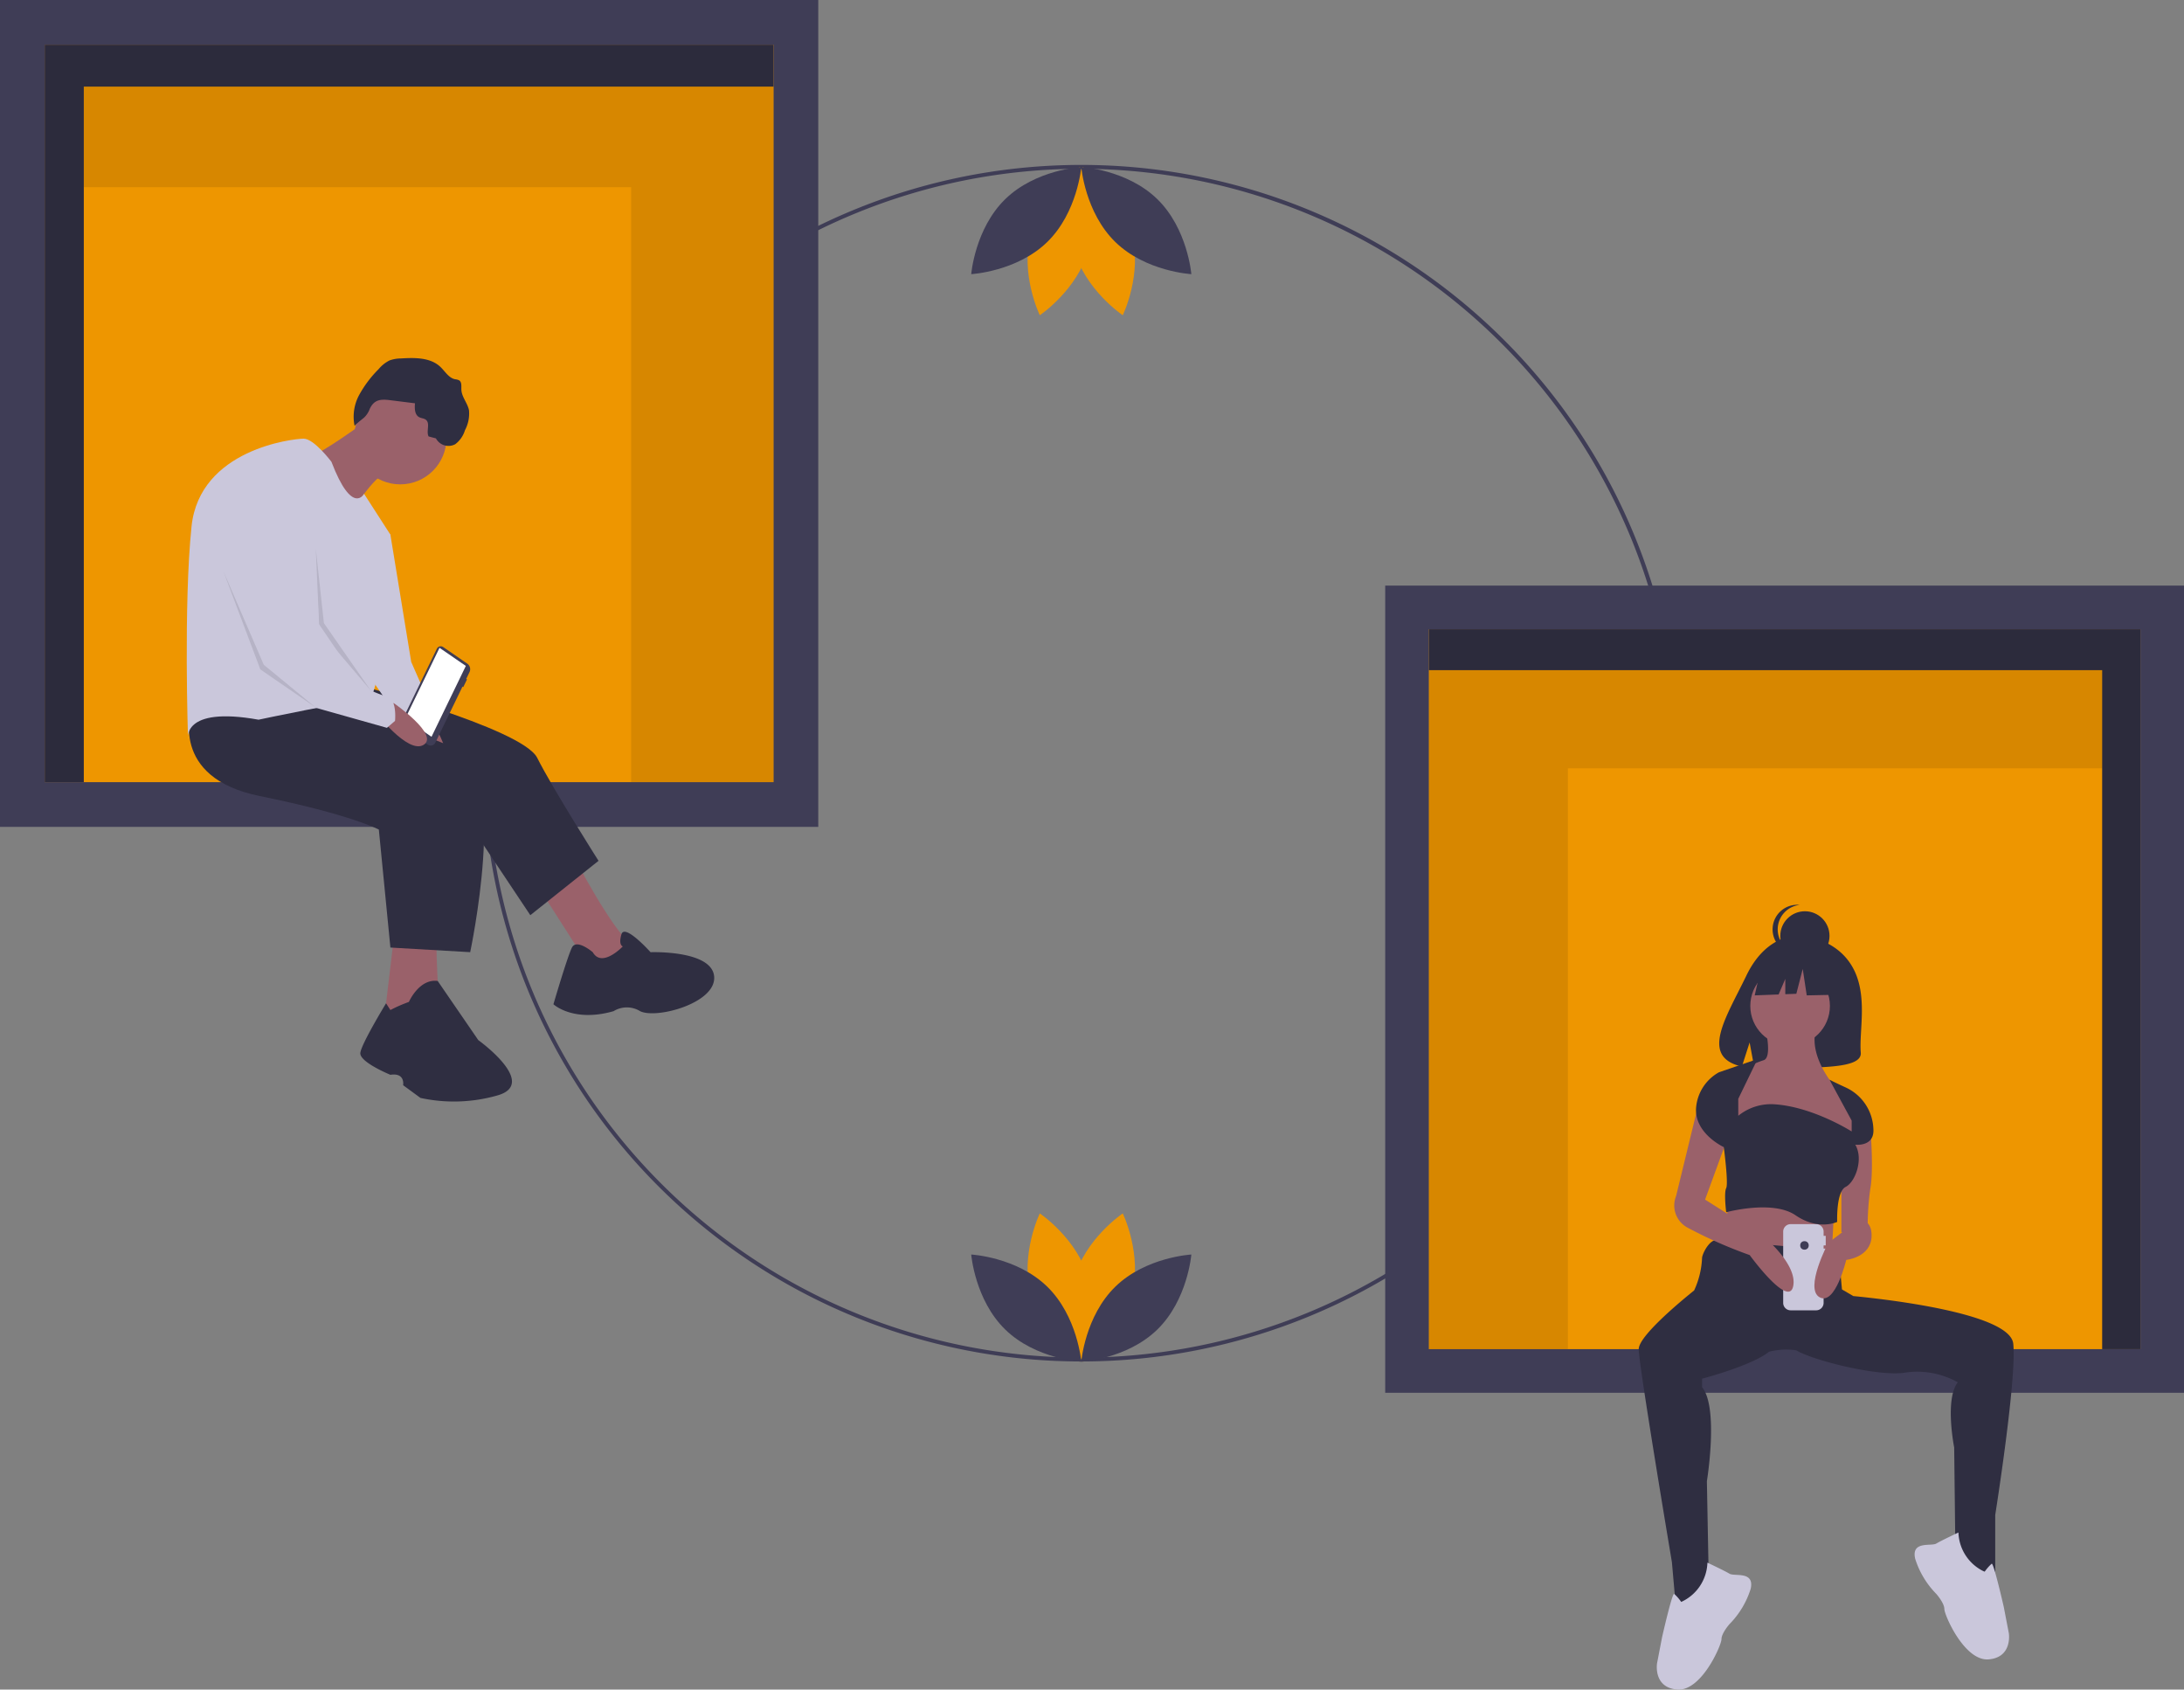 <svg xmlns="http://www.w3.org/2000/svg" viewBox="0 0 335.719 259.654"><rect x="0" y="0" width="335.719" height="259.654" fill="#808080" stroke="none"/><defs><style>.cls-1{fill:#3f3d56;}.cls-2{fill:#ee9600;}.cls-3,.cls-4{isolation:isolate;}.cls-3{opacity:0.3;}.cls-4{opacity:0.1;}.cls-5{fill:#9a616a;}.cls-6{fill:#2f2e41;}.cls-7{fill:#cac7db;}.cls-8{fill:#fff;}</style></defs><g id="レイヤー_2" data-name="レイヤー 2"><g id="レイヤー_1-2" data-name="レイヤー 1"><path class="cls-1" d="M166.212,209.226A91.941,91.941,0,1,1,231.224,182.3,91.941,91.941,0,0,1,166.212,209.226Zm0-183.283a91.342,91.342,0,1,0,91.342,91.342,91.446,91.446,0,0,0-91.342-91.342Z"/><path class="cls-2" d="M173.957,199.073c-1.7,6.294-7.535,10.192-7.535,10.192s-3.071-6.306-1.368-12.6,7.534-10.192,7.534-10.192S175.659,192.78,173.957,199.073Z"/><path class="cls-2" d="M158.468,199.073c1.7,6.294,7.534,10.192,7.534,10.192s3.072-6.306,1.369-12.6-7.534-10.192-7.534-10.192S156.765,192.78,158.468,199.073Z"/><path class="cls-1" d="M160.97,197.721c4.672,4.548,5.242,11.539,5.242,11.539s-7-.383-11.676-4.93-5.242-11.54-5.242-11.54S156.3,193.173,160.97,197.721Z"/><path class="cls-1" d="M171.455,197.721c-4.672,4.548-5.243,11.539-5.243,11.539s7-.383,11.676-4.93,5.243-11.54,5.243-11.54S176.127,193.173,171.455,197.721Z"/><path class="cls-2" d="M158.468,35.843C160.171,29.55,166,25.652,166,25.652s3.072,6.306,1.369,12.6-7.534,10.191-7.534,10.191S156.765,42.137,158.468,35.843Z"/><path class="cls-2" d="M173.957,35.843c-1.7-6.293-7.535-10.191-7.535-10.191s-3.071,6.306-1.368,12.6,7.534,10.191,7.534,10.191S175.659,42.137,173.957,35.843Z"/><path class="cls-1" d="M171.455,37.2c-4.672-4.548-5.243-11.539-5.243-11.539s7,.382,11.676,4.93,5.243,11.539,5.243,11.539S176.127,41.744,171.455,37.2Z"/><path class="cls-1" d="M160.97,37.2c4.672-4.548,5.242-11.539,5.242-11.539s-7,.382-11.676,4.93-5.242,11.539-5.242,11.539S156.3,41.744,160.97,37.2Z"/><rect class="cls-2" x="4.381" y="3.796" width="119.031" height="121.04"/><polygon class="cls-1" points="118.914 6.869 12.879 6.869 6.869 6.869 6.869 13.308 6.869 120.201 12.879 120.201 12.879 13.308 118.914 13.308 118.914 6.869"/><polygon class="cls-3" points="118.914 6.869 12.879 6.869 6.869 6.869 6.869 13.308 6.869 120.201 12.879 120.201 12.879 13.308 118.914 13.308 118.914 6.869"/><polygon class="cls-4" points="101.742 13.308 97.02 13.308 12.879 13.308 12.879 28.763 97.02 28.763 97.02 120.201 118.914 120.201 118.914 13.308 101.742 13.308"/><path class="cls-1" d="M0,0V127.07H125.782V0ZM118.914,120.2H6.869V6.869H118.914Z"/><path class="cls-5" d="M88.272,131.755s5.688,11.02,8.887,13.508-5.154,5.51-5.154,5.51l-9.776-15.286Z"/><path class="cls-6" d="M53.791,104.916s26.483,6.932,28.793,11.553,9.421,15.819,9.421,15.819l-10.487,8.354L71.209,125.179l-28.438-12.8Z"/><path class="cls-6" d="M91.116,146.33s-2.488-2.133-3.2-.711-2.844,8.709-2.844,8.709,3.021,2.844,9.242,1.066a3.892,3.892,0,0,1,4.088,0c2.489,1.245,11.731-1.244,11.376-5.332S100,146.33,100,146.33s-3.968-4.446-4.472-2.756.206,1.867.206,1.867S92.538,148.818,91.116,146.33Z"/><path class="cls-5" d="M60.722,142.6l-1.777,14.93h8.709s-.711-11.553-.533-12.975S60.722,142.6,60.722,142.6Z"/><path class="cls-5" d="M65.7,109.715s4.8,7.11,1.955,7.643-5.154-7.643-5.154-7.643Z"/><path class="cls-6" d="M29.44,109s-3.555,10.487,10.487,13.331,18.307,5.154,18.307,5.154l1.777,18.13,12.265.711s5.865-27.55-1.778-31.105-23.817-7.643-23.817-7.643Z"/><path class="cls-6" d="M60.011,155.217a22.455,22.455,0,0,1,2.844-1.245s1.563-3.6,4.425-3.223l6.24,9.089s9.42,6.754,2.844,8.531a24.3,24.3,0,0,1-11.731.356l-2.666-1.955s.355-1.955-1.956-1.6c0,0-4.8-1.955-4.621-3.377s3.953-7.611,3.953-7.611Z"/><circle class="cls-5" cx="61.522" cy="67.324" r="7.11"/><path class="cls-5" d="M55.746,65.1s-6.4,4.622-7.643,4.8,5.865,8.887,5.865,8.887,3.377-5.51,5.51-6.221S55.746,65.1,55.746,65.1Z"/><path class="cls-7" d="M50.947,70.968s-2.666-3.555-4.266-3.555-16,1.6-17.241,13.508-.533,32.7-.533,32.7-1.067-5.154,10.842-3.021c0,0,14.219-3.022,16.708-3.022s3.554-25.417,3.554-25.417l-4.046-6.274S54.146,79.322,50.947,70.968Z"/><path class="cls-7" d="M57.345,80.743l2.666,1.422,3.2,19.552,4.443,10.131s-4.8-1.652-5.154.329L55.39,101.9Z"/><path class="cls-6" d="M59.924,61.493l3.868.484c-.074.787-.054,1.762.644,2.134.328.175.744.166,1.034.4.7.557.015,1.755.41,2.557l1.131.3a2.186,2.186,0,0,0,2.959.9l.012-.006a4.241,4.241,0,0,0,1.49-2.147,5.426,5.426,0,0,0,.621-3.066c-.22-1.117-1.132-2.045-1.173-3.182-.019-.509.089-1.144-.34-1.418a1.8,1.8,0,0,0-.628-.166c-.988-.207-1.538-1.229-2.275-1.919-1.544-1.446-3.916-1.408-6.027-1.282a5.361,5.361,0,0,0-1.774.309,5.164,5.164,0,0,0-1.671,1.333,17.455,17.455,0,0,0-2.982,3.95,7.014,7.014,0,0,0-.709,4.81c-.04-.155,1.3-1.166,1.471-1.328a3.478,3.478,0,0,0,.857-1.336C57.505,61.45,58.426,61.306,59.924,61.493Z"/><polygon class="cls-4" points="48.547 84.387 49.081 96.829 56.987 106.101 49.792 95.763 48.547 84.387"/><polygon class="cls-4" points="34.328 87.764 40.549 102.161 48.547 108.738 40.016 102.872 34.328 87.764"/><path class="cls-1" d="M68.119,99.433l3.759,2.586a1.037,1.037,0,0,1,.287,1.277l-.5,1.038.116.08-.571,1.178-.117-.08-4.14,8.545a.8.8,0,0,1-1.035.462.841.841,0,0,1-.158-.081l-3.532-2.43a1.193,1.193,0,0,1-.33-1.469l5.227-10.788a.669.669,0,0,1,.865-.385A.648.648,0,0,1,68.119,99.433Z"/><polygon class="cls-8" points="62.285 110.445 66.331 113.228 71.608 102.337 67.562 99.554 62.285 110.445"/><path class="cls-5" d="M60.528,108.048s7.051,4.885,4.594,6.413-7.575-5.253-7.575-5.253Z"/><path class="cls-7" d="M39.571,71.856S30.329,74.523,32.995,82.7c.643,1.972,1.421,4.089,2.23,6.166,2.547,6.534,5.413,12.674,5.413,12.674l8.033,7.264,10.807,3.045,1.244-1.066s.356-3.378-1.244-3.733a19.75,19.75,0,0,1-4.088-1.777l-6.4-9.421S48.814,72.39,39.571,71.856Z"/><rect class="cls-2" x="215.246" y="93.698" width="116.197" height="118.159"/><polygon class="cls-1" points="219.637 96.697 323.147 96.697 329.014 96.697 329.014 102.983 329.014 207.331 323.147 207.331 323.147 102.983 219.637 102.983 219.637 96.697"/><polygon class="cls-3" points="219.637 96.697 323.147 96.697 329.014 96.697 329.014 102.983 329.014 207.331 323.147 207.331 323.147 102.983 219.637 102.983 219.637 96.697"/><polygon class="cls-4" points="236.399 102.983 241.009 102.983 323.147 102.983 323.147 118.069 241.009 118.069 241.009 207.331 219.637 207.331 219.637 102.983 236.399 102.983"/><path class="cls-1" d="M212.931,89.992V214.036H335.719V89.992Zm6.706,6.7H329.014V207.331H219.637Z"/><path class="cls-6" d="M284.68,148.474c-2.644-4.468-7.875-4.676-7.875-4.676s-5.1-.652-8.368,6.152c-3.048,6.342-7.254,12.466-.677,13.951l1.188-3.7.736,3.973a25.9,25.9,0,0,0,2.814.048c7.043-.227,13.751.067,13.535-2.461C285.746,158.4,287.224,152.773,284.68,148.474Z"/><polygon class="cls-5" points="265.622 184.532 265.065 194.544 281.382 196.213 281.939 185.83 276.376 182.307 265.622 184.532"/><path class="cls-6" d="M309.474,206.5c-.49-4.73-19.916-6.877-24.584-7.326l-1.746-1.018-.556-5.933s-17.244-1.484-18.542-1.669-2.411,2.225-2.411,2.781a13.177,13.177,0,0,1-1.217,4.975c-2.1,1.69-8.517,7.009-8.517,9.024,0,2.411,5.1,32.727,5.1,32.727l.556,6.3,5.192.927-.371-19.654s1.854-11.311-.742-14.463v-1.3s7.614-1.983,10.3-4.143a10.676,10.676,0,0,1,4.17-.221c.165.1.356.2.568.3a.957.957,0,0,1,.077.079l.021-.032c3.471,1.624,12.376,3.674,16.018,3.091a12.742,12.742,0,0,1,8.158,1.483c-2.039,2.6-.556,10.013-.556,10.013l.185,15.946,2.6,3.152h3.523v-8.714S310.03,211.881,309.474,206.5Z"/><circle class="cls-5" cx="275.171" cy="154.586" r="6.119"/><path class="cls-5" d="M271.463,158.48s.927,4.079-.371,4.45a17.622,17.622,0,0,0-2.967,1.3l-1.483,4.821v4.821l17.985,2.04.557-1.669V171.83l-2.04-3.708-.927-.927s-4.079-4.45-3.152-8.715Z"/><path class="cls-5" d="M287.5,173.221s.557,6.49,0,9.456a41.089,41.089,0,0,0-.37,7.417l-4.08-.741V179.34l.927-5.377Z"/><circle class="cls-6" cx="277.445" cy="143.821" r="3.782"/><path class="cls-6" d="M273.264,142.825a3.783,3.783,0,0,1,3.384-3.761,3.782,3.782,0,1,0-.4,7.544c.133,0,.266-.008.4-.022A3.782,3.782,0,0,1,273.264,142.825Z"/><polygon class="cls-6" points="283.511 148.043 278.343 145.336 271.206 146.444 269.729 152.965 273.405 152.824 274.432 150.428 274.432 152.784 276.128 152.719 277.112 148.904 277.727 152.965 283.757 152.842 283.511 148.043"/><path class="cls-7" d="M262.459,240.143s2.631,1.238,3.4,1.7,3.87-.464,3.251,2.322a13.433,13.433,0,0,1-3.251,5.417s-1.238,1.393-1.238,2.321-3.095,8.048-6.81,7.739-3.095-4.024-3.095-4.024l.774-4.024s1.547-6.81,1.857-6.655a6.755,6.755,0,0,1,1.083,1.238A6.864,6.864,0,0,0,262.459,240.143Z"/><path class="cls-7" d="M301.047,235.507s-2.631,1.238-3.405,1.7-3.869-.465-3.25,2.321a13.424,13.424,0,0,0,3.25,5.417s1.239,1.393,1.239,2.322,3.1,8.048,6.81,7.738,3.1-4.024,3.1-4.024l-.774-4.024s-1.548-6.81-1.857-6.655a6.762,6.762,0,0,0-1.084,1.238A6.864,6.864,0,0,1,301.047,235.507Z"/><path class="cls-7" d="M280.647,191.391V189.92h-.327v-.654a1.145,1.145,0,0,0-1.144-1.145h-3.924a1.145,1.145,0,0,0-1.145,1.145h0V200.22a1.145,1.145,0,0,0,1.145,1.145h3.924a1.144,1.144,0,0,0,1.144-1.145v-6.867h.327v-1.471h-.327v-.491Z"/><circle class="cls-1" cx="277.377" cy="191.391" r="0.654"/><path class="cls-5" d="M260.986,170.069l-3.337,13.721a3.866,3.866,0,0,0,1.668,4.821,70.373,70.373,0,0,0,9.642,4.265s5.934,8.158,6.675,4.821-4.45-7.6-4.45-7.6l-9.085-5.748,3.523-9.642Z"/><path class="cls-5" d="M285.091,187.313s2.781-.371,2.6,2.781-3.894,3.523-3.894,3.523-1.669,7.046-4.079,5.748,1.3-8.344,1.3-8.344l3.152-2.41Z"/><path class="cls-6" d="M267.2,168.864l2.967-6.119-5.934,2.039a6.865,6.865,0,0,0-3.523,5.563c-.185,3.894,4.265,5.933,4.265,5.933s.742,5.563.371,6.305,0,3.708,0,3.708,7.138-1.947,10.661.464,6.4,1.02,6.4,1.02-.185-4.636,1.3-5.378,2.782-4.264,1.484-6.489c0,0,2.966.37,2.781-2.411a7.291,7.291,0,0,0-4.079-6.3c-2.411-1.113-2.677-1.29-2.677-1.29l3.418,6.3v1.669s-6.052-3.863-12.039-4.185a7.978,7.978,0,0,0-5.39,1.774h0Z"/></g></g></svg>